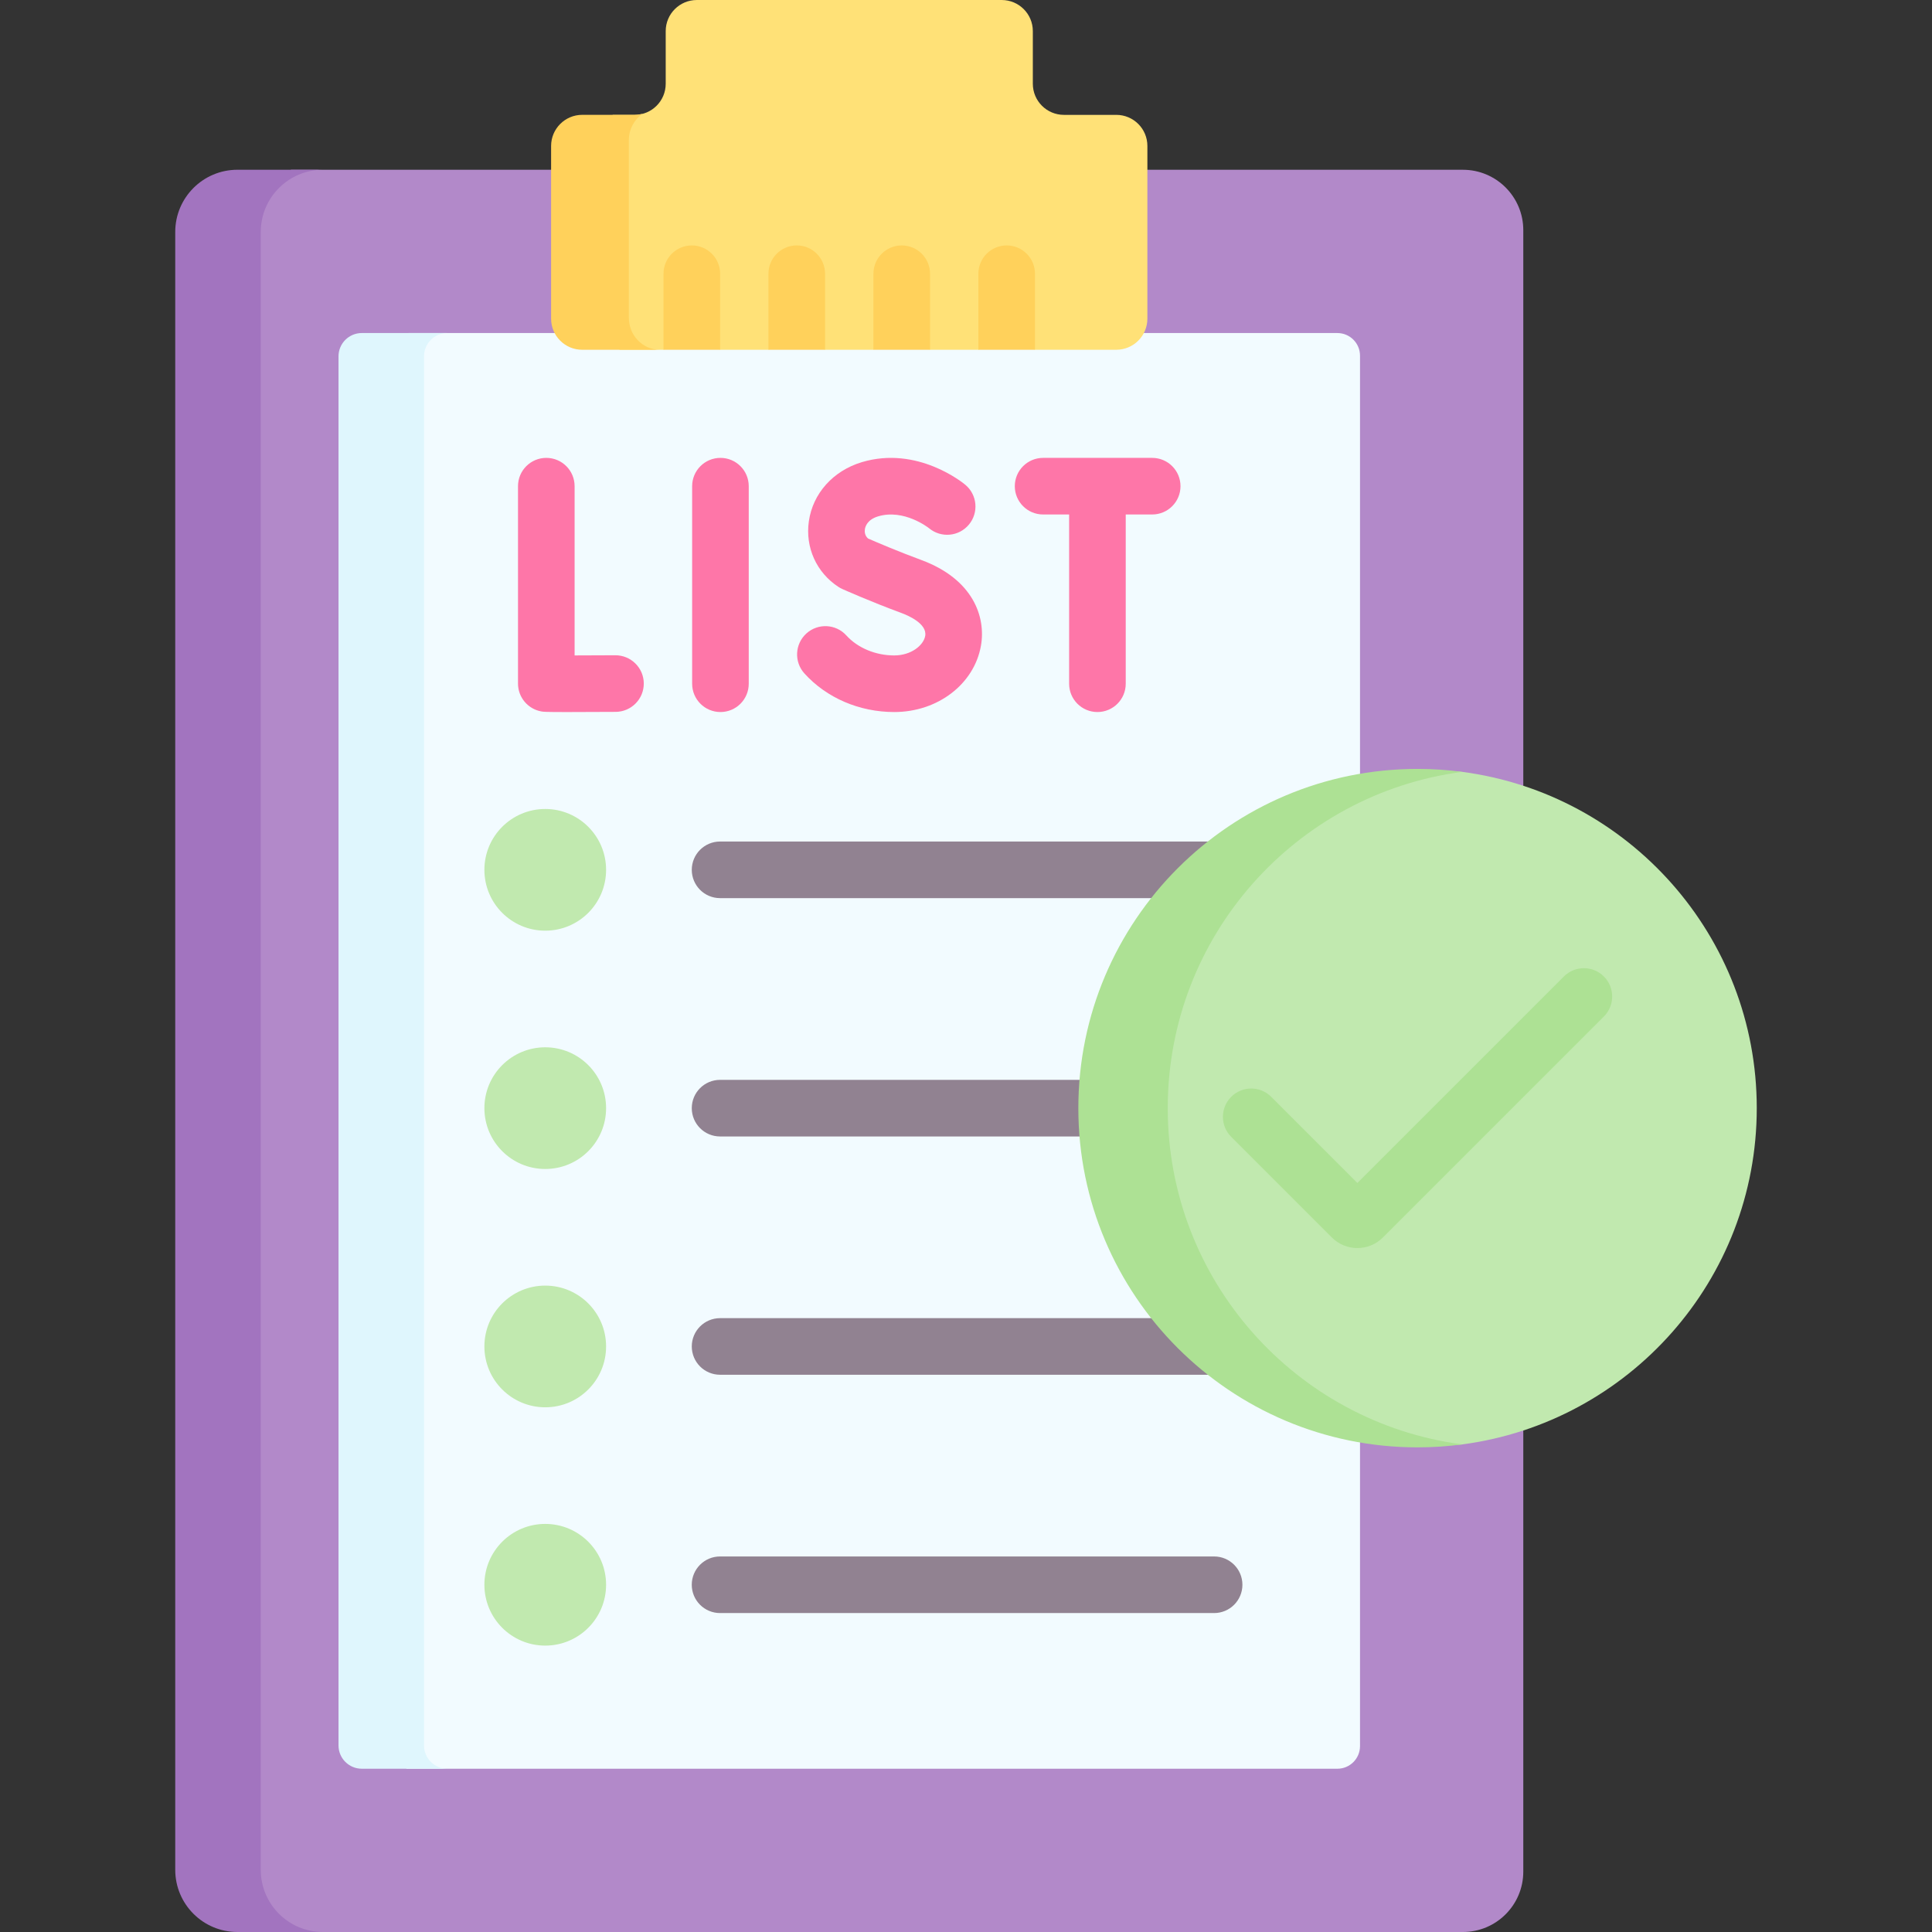 <svg id="Capa_1" enable-background="new 0 0 512 512" height="512" viewBox="0 0 512 512" width="512" xmlns="http://www.w3.org/2000/svg"><rect x="0" y="0" width="512" height="512" fill="#333333" stroke="none"/><g><path d="m403.687 60.992v435.008c0 8.837-7.163 16-16 16h-311.297l-20.739-21.609 5.479-428.956 15.995-16.443h310.563c8.835 0 15.999 7.163 15.999 16z" fill="#b289c9"/><path d="m108.216 88.26h246.202c3.314 0 6 2.686 6 6v368.473c0 3.314-2.686 6-6 6h-246.723z" fill="#f2fbff"/><path d="m304.069 38.68v45.77c0 4.55-3.69 8.24-8.24 8.24h-21.55l-6.345-3.386-8.655 3.386h-12.81l-7.5-4.43-7.5 4.43h-12.82l-6.672-2.799-8.328 2.799h-12.81l-5.862-3.581-9.138 3.581h-11.666l-1.826-62.25h5.832c4.55 0 8.24-3.69 8.24-8.25v-13.95c0-4.55 3.69-8.24 8.24-8.24h80.8c4.56 0 8.25 3.69 8.25 8.24v13.95c0 4.56 3.69 8.25 8.24 8.25h13.88c4.55 0 8.24 3.68 8.24 8.24z" fill="#ffe177"/><path d="m321.753 364.324h-130.924c-4.142 0-7.5-3.357-7.5-7.5s3.358-7.5 7.5-7.5h130.924c4.142 0 7.5 3.357 7.5 7.5s-3.358 7.5-7.5 7.5z" fill="#918291"/><path d="m294.216 301.174h-103.387c-4.142 0-7.5-3.357-7.5-7.5s3.358-7.5 7.5-7.5h103.387c4.142 0 7.5 3.357 7.5 7.5s-3.358 7.5-7.5 7.5z" fill="#918291"/><path d="m321.753 238.014h-130.924c-4.142 0-7.5-3.357-7.5-7.5s3.358-7.5 7.5-7.5h130.924c4.142 0 7.5 3.357 7.5 7.5s-3.358 7.5-7.5 7.5z" fill="#918291"/><path d="m465.56 293.669c0 45.625-34.01 83.308-78.048 89.116-3.883.512-7.751-.98-11.774-.98-49.647 0-76.826-38.488-76.826-88.136s27.106-88.636 76.754-88.636c4.018 0 7.967-.991 11.846-.48 44.045 5.802 78.048 43.487 78.048 89.116z" fill="#c1e9af"/><path d="m387.512 382.784c-3.874.515-7.829.783-11.847.783-49.644 0-89.894-40.249-89.894-89.894 0-49.655 40.249-89.904 89.894-89.904 4.018 0 7.974.268 11.847.783-44.04 5.789-78.047 43.484-78.047 89.121.001 45.627 34.007 83.322 78.047 89.111z" fill="#ade194"/><path d="m85.587 512h-22.664c-9.107 0-16.483-7.376-16.483-16.483v-434.046c0-9.097 7.376-16.483 16.483-16.483h22.664c-9.107 0-16.483 7.386-16.483 16.483v434.046c0 9.107 7.376 16.483 16.483 16.483z" fill="#a274bf"/><path d="m118.552 468.732h-22.664c-3.42 0-6.181-2.771-6.181-6.181v-368.114c0-3.41 2.761-6.181 6.181-6.181h22.664c-3.42 0-6.181 2.771-6.181 6.181v368.115c0 3.409 2.761 6.18 6.181 6.18z" fill="#dff6fd"/><path d="m174.893 92.696h-20.604c-4.543 0-8.241-3.688-8.241-8.241v-45.782c0-4.543 3.698-8.241 8.241-8.241h13.887c.711 0 1.391-.093 2.05-.258-2.153 1.535-3.575 4.09-3.575 6.985v47.059c.001 4.687 3.699 8.478 8.242 8.478z" fill="#ffd15b"/><g fill="#c1e9af"><circle cx="144.495" cy="230.514" r="16.125"/><circle cx="144.495" cy="293.669" r="16.125"/><circle cx="144.495" cy="356.823" r="16.125"/><circle cx="144.495" cy="419.978" r="16.125"/></g><g fill="#fe76a8"><path d="m163.068 173.653c-3.688.021-7.58.036-10.791.042v-44.853c0-4.143-3.358-7.5-7.5-7.5s-7.5 3.357-7.5 7.5v52.311c0 3.651 2.629 6.771 6.228 7.392.537.092.91.156 6.795.156 2.815 0 6.893-.015 12.853-.048 4.142-.023 7.481-3.4 7.458-7.542-.025-4.141-3.417-7.477-7.543-7.458z"/><path d="m190.925 121.343c-4.142 0-7.5 3.357-7.5 7.5v52.354c0 4.143 3.358 7.5 7.5 7.5s7.5-3.357 7.5-7.5v-52.354c0-4.143-3.358-7.5-7.5-7.5z"/><path d="m244.126 148.396c-6.267-2.311-12.113-4.825-14.076-5.683-.917-.803-.931-1.857-.846-2.451.107-.742.661-2.562 3.495-3.416 6.856-2.062 13.311 2.984 13.528 3.157 3.17 2.625 7.87 2.204 10.522-.952 2.666-3.171 2.256-7.901-.915-10.567-.51-.43-12.667-10.455-27.463-6-7.587 2.286-12.958 8.281-14.015 15.646-.996 6.934 2.011 13.604 7.846 17.409.332.216.68.406 1.041.567.304.136 7.542 3.357 15.691 6.363 1.615.595 6.838 2.793 6.254 6.062-.444 2.484-3.707 5.165-8.205 5.165-4.939 0-9.682-1.98-12.687-5.297-2.78-3.069-7.523-3.303-10.594-.521-3.069 2.781-3.303 7.524-.521 10.594 5.888 6.498 14.563 10.225 23.802 10.225 11.497 0 21.158-7.372 22.971-17.528 1.373-7.681-2.065-17.696-15.828-22.773z"/><path d="m305.346 121.343h-28.913c-4.142 0-7.5 3.357-7.5 7.5s3.358 7.5 7.5 7.5h6.898v44.854c0 4.143 3.358 7.5 7.5 7.5s7.5-3.357 7.5-7.5v-44.854h7.015c4.142 0 7.5-3.357 7.5-7.5s-3.358-7.5-7.5-7.5z"/></g><path d="m190.839 72.54v20.15h-15v-20.15c0-4.14 3.36-7.5 7.5-7.5s7.5 3.36 7.5 7.5z" fill="#ffd15b"/><path d="m218.649 72.54v20.15h-15v-20.15c0-4.14 3.36-7.5 7.5-7.5 4.15 0 7.5 3.36 7.5 7.5z" fill="#ffd15b"/><path d="m246.469 72.54v20.15h-15v-20.15c0-4.14 3.36-7.5 7.5-7.5s7.5 3.36 7.5 7.5z" fill="#ffd15b"/><path d="m274.279 72.54v20.15h-15v-20.15c0-4.14 3.36-7.5 7.5-7.5 4.15 0 7.5 3.36 7.5 7.5z" fill="#ffd15b"/><path d="m359.721 330.749c-2.448 0-4.896-.932-6.76-2.795l-26.678-26.678c-2.929-2.93-2.929-7.678 0-10.607 2.929-2.928 7.678-2.928 10.606 0l22.832 22.832 54.72-54.721c2.929-2.928 7.678-2.928 10.606 0 2.929 2.93 2.929 7.678 0 10.607l-58.566 58.566c-1.864 1.864-4.312 2.796-6.76 2.796z" fill="#ade194"/><path d="m321.753 427.478h-130.929c-4.142 0-7.5-3.357-7.5-7.5s3.358-7.5 7.5-7.5h130.929c4.142 0 7.5 3.357 7.5 7.5s-3.358 7.5-7.5 7.5z" fill="#918291"/></g></svg>